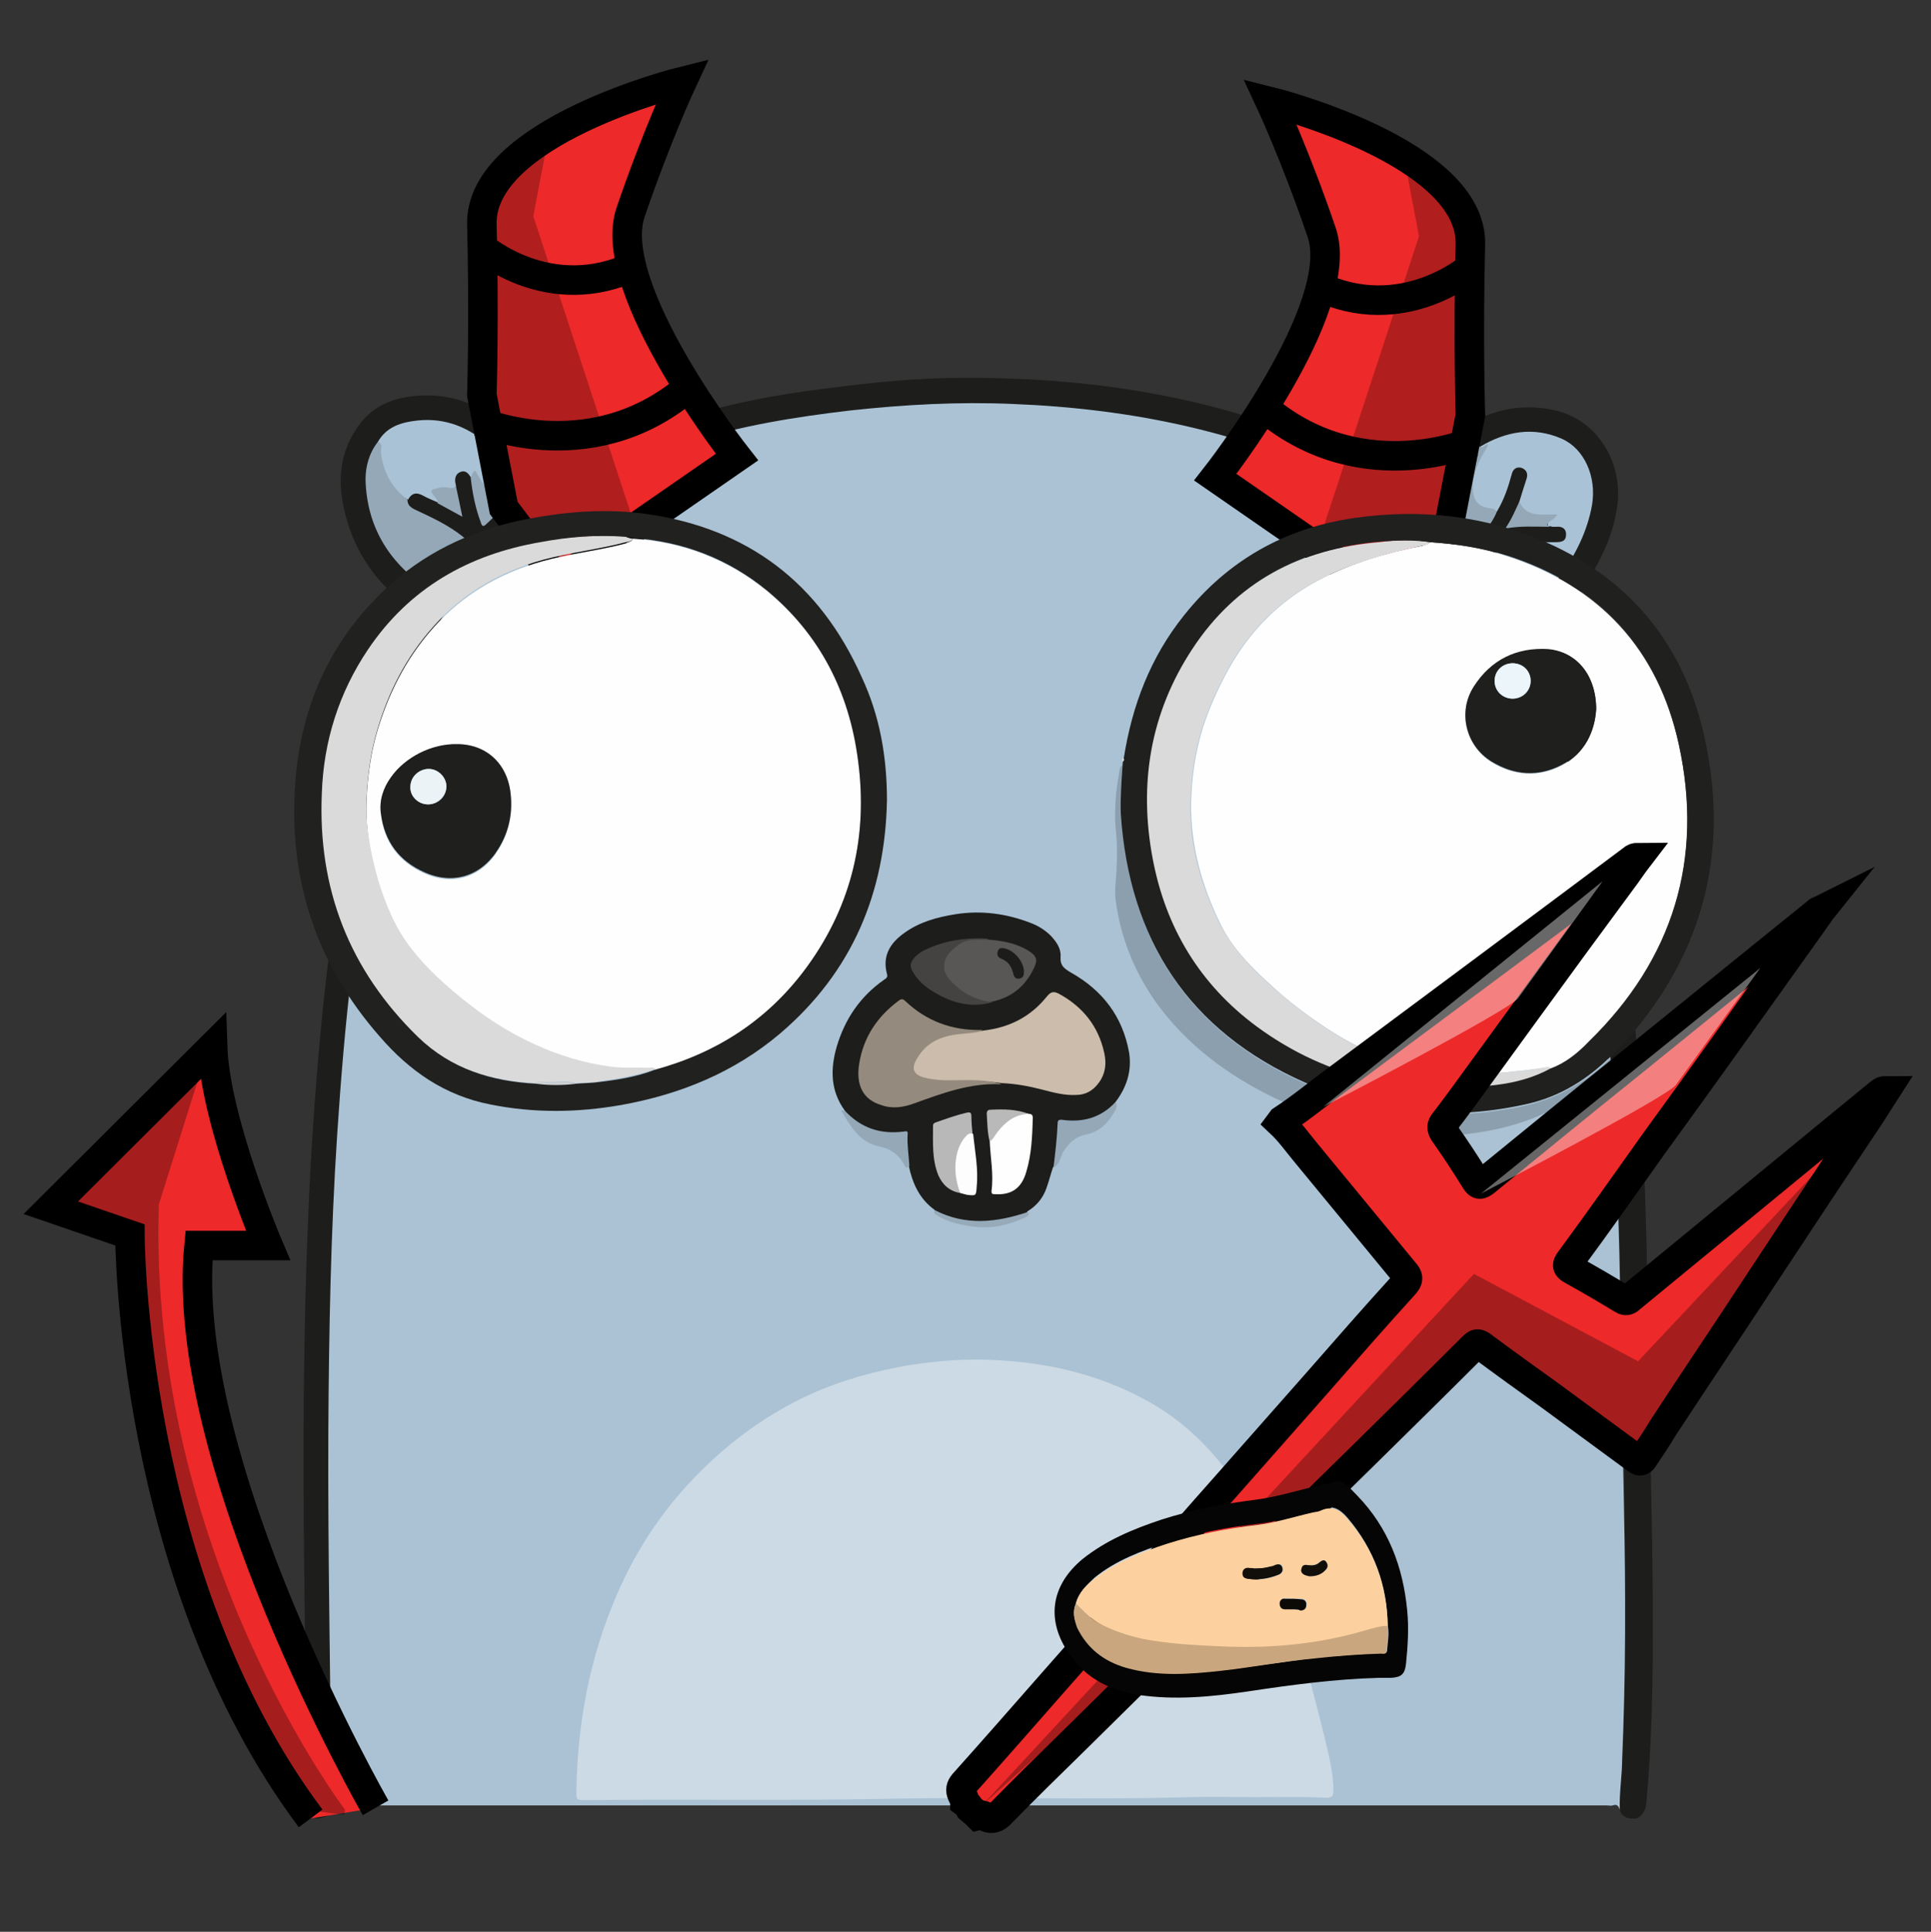 <?xml version="1.0" encoding="utf-8"?>
<!-- Generator: Adobe Illustrator 24.0.0, SVG Export Plug-In . SVG Version: 6.00 Build 0)  -->
<svg version="1.1" xmlns="http://www.w3.org/2000/svg" xmlns:xlink="http://www.w3.org/1999/xlink" x="0px" y="0px"
	 viewBox="0 0 327 327.1" style="enable-background:new 0 0 327 327.1;" xml:space="preserve">
<rect x="0" y="0" width="327" height="327.1" fill="#333333" stroke="none"/>
<style type="text/css">
	.st0{fill:#1D1D1B;}
	.st1{fill:#AAC2D4;}
	.st2{fill:#AAC2D5;}
	.st3{fill:#94A8B8;}
	.st4{fill:#CCDAE5;}
	.st5{fill:#96AABA;}
	.st6{fill:#CBBCAB;}
	.st7{fill:#948A7E;}
	.st8{fill:#595755;}
	.st9{fill:#FEFEFE;}
	.st10{fill:#454342;}
	.st11{fill:#B8B8B8;}
	.st12{fill:#FDFDFD;}
	.st13{fill:#B9B9B9;}
	.st14{fill:#1C1C1A;}
	.st15{fill:#ED2929;stroke:#000000;stroke-width:5;stroke-miterlimit:10;}
	.st16{opacity:0.26;}
	.st17{opacity:0.2;fill:#161616;}
	.st18{fill:#D9D9D9;}
	.st19{fill:#DADADA;}
	.st20{fill:#D0D0D0;}
	.st21{fill:#21211F;}
	.st22{fill:#20201F;}
	.st23{fill:#1F1F1D;}
	.st24{fill:#EBF3F7;}
	.st25{fill:#ECF5F9;}
	.st26{opacity:0.3;}
	.st27{opacity:0.41;fill:#FFFFFF;}
	.st28{opacity:0.4;fill:#FFFFFF;}
	.st29{fill:#060505;}
	.st30{fill:#FDD09F;}
	.st31{fill:#C9A67E;}
	.st32{fill:#120F0B;}
	.st33{fill:#0C0A07;}
	.st34{display:none;}
	.st35{display:inline;}
	.st36{fill:url(#SVGID_1_);}
	.st37{fill:url(#SVGID_2_);}
	.st38{fill:#FB9017;}
	.st39{fill:#FDD017;}
</style>
<g id="Livello_3">
	<g>
		<g>
			<path class="st0" d="M53.5,307.9c-1-0.5-1.6-1.3-1.6-2.5c0-21-0.6-42.1-0.5-63.1c0.1-19.9,0.6-39.7,2.2-59.6
				c1.4-17.7,3.6-35.4,7.9-52.7c2-8,4.5-15.9,7.9-23.5c0.4-0.9,0.1-2,0.9-2.8c0.3-0.4-0.3-0.5-0.5-0.6c-6.5-4.4-10.4-10.5-11.8-18.2
				c-0.8-4.6-0.1-8.9,2.7-12.8c2.5-3.5,6-4.8,10.1-5.1c7.2-0.5,12.7,2.6,17.3,7.8c1.5,1.7,2.8,3.6,4.1,5.5c0.4,0.5,0.6,0.5,1.1,0.2
				c13.4-7.8,28-12.2,43.4-14.3c8.1-1.1,16.3-2.1,24.6-2.2c22.4-0.3,44.2,2.9,64.8,12.1c3.9,1.7,7.6,3.6,11.3,5.8
				c0.7,0.4,1,0.3,1.5-0.3c2.2-3.1,4.6-6,7.7-8.3c5-3.8,10.7-5.2,16.8-3.8c7,1.6,11.4,8.6,10.5,16c-0.8,6.2-3.9,11.4-7.4,16.4
				c-0.8,1.1-1.7,2.2-2.6,3.3c-0.5,0.5-0.6,1-0.3,1.7c5.2,14,8.3,28.4,10.5,43.1c3.5,23.3,4.6,46.8,4.9,70.3
				c0.2,18.5,0.9,36.9,0.9,55.4c0,9.9-0.2,19.7-1.1,29.6c-0.1,1.2-0.6,2-1.6,2.6c-0.4,0-0.8,0-1.2,0c-0.9-0.2-1.6-0.6-1.7-1.6
				c-0.2-2.2,0.1-4.3,0.3-6.5c0.2-2.2,0.3-4.3,0.3-6.5c0.5-12,0.4-24,0.2-36c0-3.9,0-7.8-0.2-11.7c-0.3-8.5-0.4-17.1-0.5-25.6
				c-0.1-3.6,0-7.3-0.2-10.9c-0.3-6.1-0.4-12.2-0.7-18.3c-0.8-13.1-1.9-26.1-3.8-39.1c-2.1-14.3-5.2-28.3-9.9-42
				c-1.3-3.8-3.6-6.8-6.3-9.6c-6.3-6.4-13.4-11.6-21.3-15.8c-13.3-7.2-27.6-11.5-42.6-13.8c-4.9-0.7-9.9-1.2-14.9-1.5
				c-5.6-0.3-11.3-0.2-16.9-0.2c-3.6,0-7.2,0.4-10.7,0.9c-5.1,0.7-10.3,0.9-15.3,1.9c-10.8,2.1-21.4,5.2-31.2,10.2
				C94.1,85,88.3,89,83.5,94.2c-2.7,3-5.3,6.1-7.6,9.4c-1.8,2.7-2.9,5.9-4.1,8.9c-5.3,13.6-8.3,27.9-10.5,42.3
				c-0.9,6.2-1.7,12.5-2.3,18.8c-0.4,4.3-0.8,8.5-1.1,12.8c-0.5,6.1-0.7,12.2-1.1,18.3c-0.1,2.1-0.2,4.2-0.2,6.3
				c0,4.2-0.2,8.4-0.3,12.6c-0.4,14.7-0.2,29.4-0.1,44.1c0,6.2-0.1,12.5,0.2,18.7c0.3,6.4,0.1,12.8,0.2,19.2
				c-0.1,1.1-0.7,1.8-1.8,2.1C54.3,307.9,53.9,307.9,53.5,307.9z"/>
			<path class="st1" d="M274.3,306.4c-0.2-0.5-0.4-1-1.2-0.7c-0.3,0.1-0.6,0-1,0c-71.5,0-142.9,0-214.4,0c-0.5,0-1.1-0.2-1.6,0.2
				c-0.1-21.2-0.6-42.3-0.5-63.5c0.1-16.8,0.4-33.6,1.5-50.3c1.2-18.3,3-36.6,6.9-54.6c2.4-11.3,5.6-22.4,10.8-32.8
				c1-1.9,2.3-3.5,3.6-5.2c3.9-5,8.3-9.5,13.5-13.2c7.5-5.1,15.7-8.6,24.3-11.3c9.1-2.9,18.4-4.4,27.8-5.5c9.2-1,18.3-1.5,27.5-1.1
				c20.3,0.8,39.9,4.8,58.1,14.1c10.5,5.4,19.9,12.2,27.6,21.4c0.7,0.8,1.2,1.7,1.5,2.7c4.6,12.1,7.6,24.6,9.8,37.3
				c3.1,18,4.6,36.2,5.3,54.4c0.7,19,0.8,38,1.2,57c0.3,14.2,0.3,28.3-0.3,42.5C274.7,300.6,274.2,303.5,274.3,306.4z"/>
			<path class="st2" d="M257.3,84.9c0.4-1.3,0.8-2.6,1.2-3.8c0.3-0.9,0-1.6-0.9-1.9c-0.9-0.2-1.4,0.3-1.6,1.1
				c-0.6,2.2-1.3,4.3-2.5,6.3c-1.6-0.1-3.1-0.3-3.9-1.9c-0.5-1-0.6-2.2-0.4-3.3c0.3-2,1.2-3.9,2.3-5.6c-0.2,0-0.7,0.4-0.8-0.2
				c4.4-2.6,9-3.4,13.8-1.3c3.8,1.7,5.9,6.4,5.1,11.2c-0.8,4.5-2.8,8.4-5.4,12.1c-1.4-0.1-2.5-0.7-3.4-1.7c-1.1-1.2-1.2-2.6-0.6-4.1
				c1.1,0,2.2,0,3.3,0c1,0,1.7-0.2,1.7-1.3c0-1.1-0.8-1.4-1.7-1.3c-0.2,0-0.5,0-0.7,0c-0.2-0.2-0.7,0-0.7-0.3
				c-0.1-0.7,0.6-1,1.1-1.5c-0.8,0-1.6,0-2.3,0c-1.2,0-2.2-0.4-3-1.3C257.4,85.8,257.1,85.5,257.3,84.9z"/>
			<path class="st2" d="M64,74.8c1.5-2.6,4-3.3,6.7-3.6c4.8-0.5,8.9,1.2,12.4,4.5c1.8,1.6,3.2,3.5,4.5,5.5c-0.8,0.2-1,1-1.4,1.5
				c-0.8,1.1-2.3,1.3-3.5,0.4c-0.7-0.5-1.4-1.1-1.7-1.9c-0.3-0.8-0.7-0.9-1.3-0.4c-0.4-0.7-0.9-1.2-1.7-0.9c-0.8,0.3-1,1-0.9,1.8
				c0.3,0.9,0,1.3-1,1.1c-0.3,0-0.6,0-0.9,0c-1.6,0.1-1.7,0.2-0.9,1.6c0.2,0.3,0.2,0.3-0.1,0.7c-0.9-0.4-1.7-0.7-2.6-1.2
				c-1.1-0.6-1.9-0.4-2.5,0.7c-2-0.9-3.1-2.5-3.9-4.4C64.5,78.5,64.4,76.7,64,74.8z"/>
			<path class="st3" d="M64,74.8c0.9,0.4,0.5,1.2,0.5,1.8c0.4,3.3,1.8,6,4.5,8c0,0.9,0.5,1.3,1.3,1.7c2.8,1.3,5.6,2.6,8,4.5
				c0.9,0.7,1,1.1,0.1,2c-1.9,2-3.6,4.2-5.2,6.4c-0.4,0.6-0.7,0.6-1.2,0.2c-6.3-4.4-9.9-10.4-10.1-18.2C61.9,79,62.5,76.7,64,74.8z"
				/>
			<path class="st3" d="M250.6,75.6c0.6,0.4,0.8-0.3,1.3-0.4c0.1,0.4-0.2,0.6-0.3,0.9c-1.2,2-2.2,4.1-2.2,6.5c0,2.2,1,3.3,3.2,3.5
				c0.4,0,0.6,0.3,0.9,0.5c-0.6,1.5-1.6,2.8-2.6,4.2c-0.3,0.4-0.5,0.3-0.8,0c-2.5-2.1-5.1-4-7.8-5.8c-0.4-0.2-0.5-0.4-0.2-0.8
				c2.2-2.9,4.5-5.8,7.5-8C249.9,76,250.3,75.8,250.6,75.6z"/>
			<path class="st3" d="M260,91.9c0,1.6-0.3,3.2,1.3,4.3c0.6,0.4,1.1,0.7,1.8,0.9c0.4,0.1,0.7,0.2,1,0.5c-0.6,1.2-1.5,2.2-2.3,3.2
				c-0.3,0.4-0.4,0.5-0.9,0.2c-0.8-0.5-1.5-1.2-2.1-1.9c-1.8-2-3.7-3.9-5.8-5.9C255.2,91.8,257.5,91.8,260,91.9z"/>
			<path class="st3" d="M79.7,80.8c0.3-0.3,0.2-0.9,0.8-1.1c0.6,1,1.1,2.1,2,2.9c1.5,1.4,3.1,1.2,3.9-0.7c0.3-0.7,0.6-0.9,1.2-0.7
				c1.6,1.9,1.6,1.9-0.3,3.3c-1.7,1.3-3.4,2.7-4.9,4.2c-0.6,0.6-0.8,0.4-1-0.3C80.5,86,80,83.5,79.7,80.8z"/>
			<path class="st3" d="M257.3,84.9c0.6,1.5,1.7,2.1,3.2,2.2c1,0.1,2,0,3.2,0c-0.3,0.7-0.9,0.9-1.4,1.3c-0.6,0.6-0.1,0.6,0.2,0.8
				c-2.5,0-5-0.2-7.6,0.3C256,87.9,256.6,86.4,257.3,84.9z"/>
			<path class="st3" d="M74.1,85.2c0.1-0.7-0.5-1-0.8-1.5c-0.4-0.5-0.3-0.8,0.3-0.9c0.8-0.3,1.7-0.4,2.6-0.2c0.8,0.1,1-0.1,0.9-0.8
				c0.4,1.9,0.8,3.7,1.2,5.7C76.8,86.7,75.4,85.9,74.1,85.2z"/>
			<path class="st4" d="M212.8,304.3c-3.8,0-7.7-0.1-11.5,0c-17.4,0.5-34.7-0.1-52.1,0.3c-16.7,0.3-33.3,0-50,0.2
				c-1.6,0-1.6,0-1.6-1.5c0.2-11.7,2.3-22.9,7-33.6c2.7-6.2,6.2-11.8,10.6-16.9c6.2-7.1,13.5-12.8,22-16.7
				c5.3-2.4,10.8-3.9,16.5-4.9c5-0.8,10-1.2,15-0.9c9.7,0.5,18.9,2.8,27.3,7.9c5.2,3.2,9.3,7.4,12.8,12.3c4.1,5.8,7.4,11.9,9.5,18.7
				c1.1,3.5,1.6,7.2,2.4,10.8c1.2,5.1,2.7,10.2,3.9,15.4c0.6,2.5,1.2,5.1,1.2,7.8c0,0.9-0.2,1.2-1.2,1.2
				C220.7,304.2,216.7,304.3,212.8,304.3C212.8,304.3,212.8,304.3,212.8,304.3z"/>
			<path class="st0" d="M143.1,188.1c-2.5-3.4-2.5-7.1-1.4-10.9c1.4-4.7,4-8.5,8-11.3c0.3-0.2,0.7-0.4,0.5-1c-0.8-3,0.5-5.2,2.9-6.9
				c2.6-1.9,5.6-2.7,8.7-3.2c4.4-0.7,8.7-0.1,12.8,1.5c1.3,0.5,2.4,1.2,3.4,2.2c0.9,1,1.7,2.1,1.6,3.5c-0.1,1.5,0.6,2,1.8,2.7
				c5.3,3,8.7,7.4,9.8,13.5c0.5,3.1-0.4,5.9-2.3,8.4c-0.5,1.4-1.8,2-3,2.6c-1.7,0.7-3.4,1.1-5.3,0.9c-1-0.1-1.3,0.3-1.4,1.2
				c-0.1,1.5-0.1,3-0.3,4.4c-0.1,0.7-0.2,1.4-0.6,2c-0.4,1.2-0.7,2.4-1.1,3.5c-0.6,1.7-1.7,3-3.2,3.9c-0.2,0.4-0.5,0.6-0.9,0.7
				c-4.5,1.2-9,1.7-13.5,0c-0.6-0.2-1.1-0.5-1.4-1c-2.5-1.8-3.7-4.5-4.3-7.4c-0.6-1.3-0.6-2.7-0.6-4.1c0-1.4,0-1.4-1.4-1.3
				c-2.8,0.1-5.3-0.6-7.6-2.2C143.8,189.4,143.2,189,143.1,188.1z"/>
			<path class="st3" d="M178.4,197.7c0.3-2.5,0.6-5,0.7-7.5c0-0.6,0.3-0.6,0.7-0.6c3.5,0.5,6.6-0.3,9.1-3c0.4,0.6,0.1,1.2-0.2,1.7
				c-1.1,1.9-2.6,3.4-4.8,3.8c-1.9,0.4-3.1,1.6-4,3.2C179.5,196.2,179.4,197.2,178.4,197.7z"/>
			<path class="st3" d="M143.1,188.1c2.7,2.9,6,4,9.9,3.5c0.5-0.1,0.8-0.1,0.7,0.5c-0.1,1.8,0.2,3.6,0.3,5.3c-0.3,0.3-0.5,0.5-0.8,0
				c-0.9-1.9-2.4-2.9-4.4-3.3c-3.2-0.7-4.7-3.3-6.2-5.8c-0.1-0.1-0.2-0.3,0.1-0.3C142.8,188,143,188.1,143.1,188.1z"/>
			<path class="st5" d="M158.3,204.9c5.2,2.7,10.5,2.1,15.8,0.3c0.3,0.6-0.2,0.8-0.6,1c-2.7,1.2-5.5,1.9-8.6,1.5
				c-2.2-0.3-4.3-0.7-6.2-1.9C158.4,205.6,158,205.4,158.3,204.9z"/>
			<path class="st6" d="M166.5,174.5c4.4-0.5,8-2.3,10.8-5.8c0.6-0.7,1-0.9,1.9-0.5c4.1,2.2,6.8,5.5,7.8,10.1c0.4,1.8,0.2,3.5-0.9,5
				c-1,1.4-2.3,2.1-3.9,2.1c-1.9,0.1-3.8-0.4-5.7-0.9c-2.3-0.6-4.5-1-6.8-1.1c-3.2-0.5-6.5-0.3-9.8-0.3c-1.2,0-2.4-0.1-3.5-0.5
				c-1.8-0.6-2.3-1.8-1.4-3.4c1-1.8,2.5-3.1,4.4-3.8c2.1-0.8,4.3-0.9,6.5-0.9C166,174.6,166.2,174.6,166.5,174.5z"/>
			<path class="st7" d="M166.5,174.5c-1.9,0.6-3.9,0.4-5.9,0.9c-2.4,0.6-4.2,1.8-5.4,4c-0.9,1.5-0.5,2.5,1.1,3
				c1,0.3,2.1,0.4,3.2,0.5c3.2,0.1,6.4-0.3,9.5,0.5c0.2,0,0.4,0.1,0.6,0.2c-5.2-0.3-10,1.5-14.7,3.2c-1.9,0.7-3.8,1-5.7,0.3
				c-3-0.9-4.3-3.3-3.7-7c0.7-4.4,3-7.9,6.6-10.6c0.4-0.3,0.7-0.5,1.2,0c3.6,3.4,7.9,5,12.9,4.9
				C166.2,174.4,166.3,174.4,166.5,174.5z"/>
			<path class="st8" d="M167.4,159.1c2.4,0.2,4.7,0.6,6.8,1.9c1.4,0.9,1.6,1.6,0.8,3.1c-1.4,2.9-3.7,4.8-7,5.5
				c-2.5,0.3-4.4-1.1-6.3-2.4c-0.3-0.2-0.6-0.5-0.9-0.8c-2.3-2.5-1.5-5.8,1.7-7C164.3,158.8,165.8,158.9,167.4,159.1z"/>
			<path class="st9" d="M174.2,188.6c0.5,0,0.7,0.2,0.7,0.7c-0.1,3.1-0.2,6.1-1.1,9.1c-0.8,2.8-2.5,4-5.4,3.8
				c-0.4,0-0.5-0.1-0.5-0.5c0.4-2.9-0.2-5.7-0.3-8.6C168.6,190.9,171.7,187.9,174.2,188.6z"/>
			<path class="st10" d="M167.4,159.1c-1.7,0.1-3.5-0.3-5.1,0.9c-1.3,1-2.5,2-2.4,3.8c0,1,0.6,1.7,1.1,2.3c1.9,2,4.2,3.3,7.1,3.6
				c-3.9,1.1-7.4,0-10.7-2.2c-1.2-0.8-2.2-1.8-2.9-3.1c-0.5-0.8-0.3-1.5,0.3-2.2c0.7-0.8,1.6-1.3,2.6-1.7c3-1.3,6.1-1.7,9.3-1.6
				C167,158.9,167.2,158.9,167.4,159.1z"/>
			<path class="st11" d="M162.6,202c-1.8-0.3-3-1.4-3.7-3c-1.1-2.7-0.9-5.6-0.9-8.4c0-0.4,0.3-0.5,0.6-0.6c1.7-0.6,3.4-1.2,5.1-1.6
				c0.5-0.1,0.8-0.1,0.8,0.6c0,1,0.1,2.1,0.2,3.1c-2.4,1.4-2.6,3.8-2.6,6.2c0,0.9,0.1,1.9,0.5,2.8
				C162.8,201.3,162.9,201.7,162.6,202z"/>
			<path class="st12" d="M162.6,202c-0.7-1.9-1-3.8-0.7-5.8c0.2-1.3,0.6-2.5,1.4-3.5c0.4-0.4,0.7-1,1.5-0.7c0.3,3,0.9,5.9,0.6,8.9
				c-0.1,1.6-0.1,1.6-1.7,1.4C163.3,202.2,163,202.1,162.6,202z"/>
			<path class="st13" d="M174.2,188.6c-2.3,0.1-3.9,1.3-5.3,3.1c-0.4,0.5-0.7,1.2-1.3,1.6c-0.4-1.5-0.4-3.1-0.5-4.7
				c0-0.6,0.3-0.7,0.7-0.7C170,187.8,172.1,187.8,174.2,188.6z"/>
			<path class="st14" d="M173.4,164.5c0,0.6-0.1,1.1-0.8,1.2c-0.6,0.1-0.9-0.3-1-0.8c-0.3-1.2-0.8-2.1-2.1-2.6
				c-0.6-0.2-0.7-0.8-0.5-1.3c0.2-0.6,0.7-0.5,1.2-0.4C171.9,161,173.4,163,173.4,164.5z"/>
		</g>
		<path class="st15" d="M52.6,307.9C22,267,22,209.1,22,209.1l-13.4-4.6L36,177.2c0.4,12.6,9.4,33.7,9.4,33.7H33.7
			c-3.6,36.8,29.9,95.2,29.9,95.2"/>
		<g>
			<g>
				<g>
					<path class="st15" d="M124.8,77.4c0,0-22.5-28.6-18-41.5c4.4-12.9,8.7-22.1,8.7-22.1s-34.3,8.5-33.9,24.2s0,28.9,0,28.9
						l3.7,19.1l9.3,12.3L124.8,77.4z"/>
					<path class="st15" d="M81.6,41.9c0,0,11.5,10,25.9,3.1"/>
					<path class="st15" d="M81.3,71.4c0,0,19.8,8.6,36.5-6.9"/>
				</g>
				<path class="st16" d="M107.6,89.3L90.3,36.6L92.9,23c0,0-25.8,14-1.9,72.9L107.6,89.3z"/>
			</g>
			<g>
				<g>
					<path class="st15" d="M205.8,80.8c0,0,22.5-28.6,18-41.5c-4.4-12.9-8.7-22.1-8.7-22.1s34.3,8.5,33.9,24.2s0,28.9,0,28.9
						l-3.7,19.1l-9.3,12.3L205.8,80.8z"/>
					<path class="st15" d="M249,45.3c0,0-11.5,10-25.9,3.1"/>
					<path class="st15" d="M249.3,74.8c0,0-19.8,8.6-36.5-6.9"/>
				</g>
				<path class="st16" d="M223,92.7L240.3,40l-2.6-13.7c0,0,25.8,14,1.9,72.9L223,92.7z"/>
			</g>
		</g>
		<g>
			<path class="st17" d="M190.1,129.6c-0.2,2.8-0.4,5.6-0.2,8.4c1.3,21.3,11.5,36.8,31.2,45.5c11.8,5.2,24.1,6.5,36.8,3.8
				c5.5-1.2,10.3-3.8,14.4-7.7c0.4-0.4,0.8-0.7,1.2-1c-0.5,1.8-1.9,3-3.2,4.2c-3.6,3.2-7.8,5.6-12.5,7.2c-3.3,1.1-6.6,1.7-10,2.1
				c-2.4,0.2-4.9,0.2-7.3,0.2c-4.7-0.1-9.2-1-13.7-2.3c-3.8-1.1-7.4-2.4-11-4.1c-8-3.9-15-9.1-20.2-16.4c-3.6-5.2-5.9-10.9-6.7-17.3
				c-0.2-1.9,0.2-3.7,0.2-5.6c0.1-1.9,0.1-3.7-0.1-5.6c-0.2-1.7-0.2-3.5-0.1-5.3c0.1-1.8,0.4-3.5,0.7-5.3
				C189.7,130,189.7,129.7,190.1,129.6z"/>
			<path class="st18" d="M190.3,128.4c0.1,0.2,0.1,0.4-0.1,0.5C189.8,128.7,190,128.5,190.3,128.4z"/>
			<path class="st9" d="M107.2,91.2c8.5,0.6,16.1,3.5,22.7,8.9c9,7.4,13.9,17.2,15.4,28.7c1.7,12.7-1,24.4-8.5,34.8
				c-6.4,8.9-15.2,14.6-25.8,17.6c-0.3-0.4-0.8-0.2-1.2-0.2c-2.1-0.1-4.3,0.1-6.4-0.2c-4.5-0.6-8.8-1.9-12.9-3.8
				c-4.4-2-8.4-4.6-12.1-7.6c-3.1-2.5-6.1-5.3-8.6-8.4c-2.8-3.6-4.5-7.6-5.8-11.9c-1.4-4.6-2.2-9.3-1.9-14.2
				c0.2-3.7,0.7-7.3,1.7-10.8c1.9-6.5,4.9-12.5,9.4-17.6c5.4-6.2,12.4-10,20.3-11.9c4.1-1,8.4-1.5,12.5-2.6
				C106.4,91.7,107,91.8,107.2,91.2z M77.4,126c-4.2,0-8.7,2.3-11.2,5.8c-1.3,1.8-2,3.8-1.7,6.1c0.5,4.7,3.1,8.1,7.4,10
				c4.9,2.2,9.7,0.6,12.5-4c1.7-2.8,2.4-5.8,2.1-9C86.1,129.4,82.5,126,77.4,126z"/>
			<path class="st19" d="M107.2,91.2c-0.2,0.5-0.8,0.5-1.2,0.6c-4.1,1.1-8.3,1.6-12.5,2.6c-8,1.9-14.9,5.7-20.3,11.9
				c-4.5,5.1-7.5,11-9.4,17.6c-1,3.5-1.5,7.1-1.7,10.8c-0.3,4.9,0.6,9.5,1.9,14.2c1.3,4.3,3,8.4,5.8,11.9c2.5,3.2,5.5,5.9,8.6,8.4
				c3.7,3,7.7,5.6,12.1,7.6c4.1,1.9,8.4,3.2,12.9,3.8c2.2,0.3,4.3,0.1,6.4,0.2c0.4,0,0.9-0.2,1.2,0.2c-3.3,1.2-6.8,1.7-10.3,2.2
				c-1,0.1-2.1,0.2-3.1,0.2c-1.7-0.5-3.5-0.1-5.3-0.2c-0.6,0-1.2-0.2-1.7,0.2c-7.5-0.4-14.4-2.5-20-7.9
				c-11.6-11.3-16.9-25.2-16.3-41.3c0.4-8.8,2.9-17,7.8-24.3c7-10.4,17-16,29.2-18.2c4.8-0.8,9.7-1.2,14.5-0.9
				C106.4,91.1,106.8,91.2,107.2,91.2z"/>
			<path class="st20" d="M90.6,183.5c0.5-0.5,1.1-0.3,1.7-0.2c1.8,0.1,3.5-0.3,5.3,0.2C95.3,183.8,93,183.8,90.6,183.5z"/>
			<path class="st9" d="M242.2,91.8c4.3,0.3,8.6,0.9,12.8,2.3c15.9,5.1,25.8,15.9,29.3,32c4.3,19.4-0.9,36.4-15.3,50.4
				c-1.9,1.8-3.9,3.5-6.4,4.5c-0.1-0.3-0.4-0.3-0.6-0.3c-2.8,0.5-5.6,0.7-8.4,1c-3.4,0.3-6.8,0.4-10.1-0.1c-6.8-1.1-13-3.7-18.7-7.4
				c-3.5-2.3-6.8-4.8-9.9-7.7c-3.3-3-6.4-6.2-8.3-10.2c-3.1-6.4-5-13.1-4.9-20.3c0.1-4.4,0.7-8.6,2-12.8c1.1-3.4,2.6-6.7,4.3-9.8
				c3.6-6.5,8.6-11.6,15.2-15.1c5.6-3,11.6-4.7,17.7-5.9C241.3,92.2,241.9,92.2,242.2,91.8z M270.3,120.1c0-5.8-3.3-9.8-8.2-10.1
				c-5.3-0.3-9.6,1.8-12.5,6.3c-2.8,4.3-1.4,10,2.9,12.7c3.8,2.4,8,2.7,12,0.6C268.5,127.5,270,123.8,270.3,120.1z"/>
			<path class="st19" d="M242.2,91.8c-0.4,0.5-0.9,0.5-1.4,0.6c-6.1,1.3-12.1,3-17.7,5.9c-6.6,3.5-11.6,8.6-15.2,15.1
				c-1.7,3.1-3.2,6.4-4.3,9.8c-1.3,4.2-1.9,8.4-2,12.8c-0.2,7.2,1.8,13.9,4.9,20.3c2,4,5,7.2,8.3,10.2c3.1,2.8,6.4,5.4,9.9,7.7
				c5.7,3.7,11.9,6.4,18.7,7.4c3.3,0.5,6.7,0.4,10.1,0.1c2.8-0.2,5.6-0.5,8.4-1c0.2,0,0.5,0,0.6,0.3c-2.9,1.6-6,2.4-9.2,2.8
				c-14.8,1.8-28.5-1-40.6-9.9c-9.6-7.1-15.4-16.7-17.6-28.4c-2.4-12.7-0.4-24.7,6.7-35.5c7.5-11.4,18.4-17.1,31.8-18.2
				C236.6,91.4,239.4,91.3,242.2,91.8z"/>
			<path class="st21" d="M150.2,135.5c-0.3,15.7-5.9,29.1-18.1,39.5c-7.8,6.6-16.9,10.3-26.9,12.1c-7.4,1.3-14.8,1.4-22.2-0.1
				c-7.7-1.5-13.7-5.7-18.7-11.5c-10.8-12.3-15.5-26.8-14.3-43c1-13.3,6.2-24.7,16.3-33.7c6.7-5.9,14.7-9.4,23.4-11
				c6.5-1.2,13-1.7,19.6-0.8c17.3,2.4,29.5,11.7,36.6,27.6C149,121.2,150.2,128.2,150.2,135.5z M97.6,183.5c1-0.1,2.1-0.1,3.1-0.2
				c3.5-0.4,7-0.9,10.3-2.2c10.6-2.9,19.3-8.6,25.8-17.6c7.5-10.4,10.2-22.1,8.5-34.8c-1.5-11.5-6.4-21.2-15.4-28.7
				c-6.6-5.4-14.2-8.3-22.7-8.9c-0.4-0.1-0.8-0.1-1.2-0.2c-4.9-0.4-9.7,0-14.5,0.9c-12.2,2.1-22.2,7.8-29.2,18.2
				c-4.9,7.3-7.5,15.5-7.8,24.3c-0.7,16.1,4.6,29.9,16.3,41.3c5.6,5.4,12.4,7.5,20,7.9C93,183.8,95.3,183.8,97.6,183.5z"/>
			<path class="st22" d="M190.1,129.6c0-0.2,0-0.5,0.1-0.7c0.2-0.1,0.2-0.3,0.1-0.5c1.4-8.9,4.5-17.1,10.2-24.2
				c7.4-9.3,17.1-14.8,28.9-16.5c11.2-1.6,22.2-0.4,32.6,4.2c14.4,6.4,23.2,17.6,26.6,32.7c4.5,20.1-0.4,37.9-14.5,53
				c-0.2,0.3-0.5,0.5-0.7,0.8c-0.4,0.3-0.8,0.7-1.2,1c-4.1,3.9-8.8,6.6-14.4,7.7c-12.7,2.7-25,1.4-36.8-3.8
				c-19.7-8.7-29.8-24.2-31.2-45.5C189.7,135.2,189.9,132.4,190.1,129.6z M242.2,91.8c-2.8-0.4-5.7-0.3-8.5-0.1
				c-13.5,1.1-24.4,6.9-31.8,18.2c-7.1,10.8-9.1,22.8-6.7,35.5c2.2,11.7,8,21.3,17.6,28.4c12.1,8.9,25.9,11.7,40.6,9.9
				c3.2-0.4,6.3-1.2,9.2-2.8c2.5-0.9,4.6-2.6,6.4-4.5c14.4-14,19.5-31,15.3-50.4c-3.5-16.1-13.4-27-29.3-32
				C250.8,92.7,246.5,92.1,242.2,91.8z"/>
			<path class="st23" d="M77.4,126c5.1,0,8.7,3.5,9.1,8.7c0.3,3.2-0.4,6.3-2.1,9c-2.8,4.6-7.6,6.2-12.5,4c-4.3-1.9-6.8-5.2-7.4-10
				c-0.3-2.2,0.4-4.3,1.7-6.1C68.6,128.2,73.1,125.9,77.4,126z M72.5,136.2c1.7,0,3.1-1.3,3.1-3c0-1.6-1.4-3-3-3
				c-1.7,0-3.1,1.3-3.1,3C69.4,134.8,70.8,136.2,72.5,136.2z"/>
			<path class="st23" d="M270.3,120.1c-0.2,3.6-1.8,7.3-5.8,9.4c-4,2.1-8.1,1.8-12-0.6c-4.3-2.7-5.7-8.4-2.9-12.7
				c2.9-4.5,7.2-6.6,12.5-6.3C266.9,110.3,270.3,114.3,270.3,120.1z M259.2,115.3c0-1.7-1.3-3-3.1-3c-1.7,0-3,1.3-3,3
				c0,1.7,1.3,3,3.1,3C257.9,118.3,259.2,117,259.2,115.3z"/>
			<path class="st24" d="M72.5,136.2c-1.7,0-3.1-1.4-3-3c0-1.6,1.5-3,3.1-3c1.6,0,3,1.4,3,3C75.5,134.8,74.1,136.2,72.5,136.2z"/>
			<path class="st25" d="M259.2,115.3c0,1.6-1.3,2.9-3,3c-1.7,0-3.1-1.3-3.1-3c0-1.7,1.3-2.9,3-3
				C257.9,112.3,259.2,113.6,259.2,115.3z"/>
		</g>
		<path class="st26" d="M58.4,306.4c0,0-33.4-43.9-31.5-102.5l8.1-25.7L8.5,203.6l-0.9,0.3l14.3,4.3c0,0,6,80.9,29.5,98.2l6.9,0.9"
			/>
		<g>
			<g>
				<path class="st15" d="M281.6,241.8c5.3-8.1,10.7-16.1,16-24.2c6.2-9.4,12.4-18.8,18.7-28.2c1-1.5,1.9-3,3-4.7
					c-0.6,0-0.8,0.3-1.1,0.5c-3.9,3.2-7.8,6.4-11.7,9.6c-10.1,8.3-20.2,16.6-30.3,24.9c-0.4,0.4-0.8,0.7-1.4,0.3
					c-2.8-1.7-5.7-3.4-8.6-5c-0.9-0.5-0.9-0.8-0.3-1.6c4.8-6.5,9.5-13.2,14.2-19.8c8.9-12.2,17.6-24.5,26.4-36.8
					c0.4-0.6,0.8-1.1,1.2-1.7c0.2-0.2,0.3-0.5,0.7-1c-0.4,0.2-0.6,0.2-0.6,0.3c-10.8,8.7-21.6,17.5-32.5,26.3
					c-8,6.4-15.9,12.9-23.9,19.4c-0.7,0.5-1,0.6-1.5-0.2c-1.7-2.8-3.5-5.5-5.4-8.2c-0.4-0.7-0.4-1.1,0.1-1.7
					c1.7-2.2,3.3-4.4,4.9-6.6c5.6-7.7,11.2-15.4,16.9-23.2c2.7-3.7,5.4-7.3,8.1-11c1-1.3,1.9-2.7,2.9-4c-0.4,0-0.7,0.1-0.9,0.3
					c-16.7,12.5-33.4,24.9-50.2,37.4c-3.1,2.3-6,4.7-9.2,6.8l-0.3,0.4c1.6,1.5,2.8,3.2,4.2,4.9c5.6,6.8,11.2,13.6,16.8,20.4
					c0.7,0.8,0.8,1.2,0,2.1c-5,5.5-9.9,11.1-14.8,16.7c-5,5.7-10,11.3-15,17c-5,5.6-9.9,11.3-14.9,16.9c-4.9,5.6-9.9,11.2-14.8,16.8
					c-5,5.7-10,11.4-15.1,17.1c-0.5,0.6-0.6,1.1-0.3,1.8c0.2,0.5,0.5,0.9,0.5,1.4c0.4,0.3,0.7,0.7,0.9,1.1c0.1,0.1,0.3,0.2,0.4,0.3
					c0.3,0.2,0.6,0.5,0.9,0.8c0.4-0.1,0.8-0.1,1.3,0.2c0.8,0.4,1.5,0.4,2.3-0.3c4.4-4.5,8.9-8.9,13.4-13.3
					c7.9-7.8,15.7-15.5,23.6-23.3c8.2-8,16.3-16.1,24.5-24.1c6.3-6.2,12.6-12.4,18.8-18.6c0.4-0.4,0.7-0.6,1.3-0.2
					c3.9,2.9,7.8,5.7,11.7,8.5c4.9,3.6,9.8,7.2,14.7,10.8c0.5,0.4,0.8,0.3,1.1-0.2C279.5,245.1,280.6,243.5,281.6,241.8z"/>
			</g>
			<path class="st27" d="M257.1,169c-1.5,2.1-33,18.4-33,18.4l47.3-38.2L257.1,169z"/>
			<path class="st28" d="M283.8,183.7c-1.5,2.1-33,18.4-33,18.4l47.3-38.2L283.8,183.7z"/>
			<polygon class="st26" points="166.4,305.6 249.6,215.7 277.4,230.5 317.3,188 277.3,247 252,228.6 			"/>
		</g>
		<g>
			<path class="st29" d="M233.4,284.1c-7.4,0.2-14.8,1.2-22.1,2.3c-6.1,0.9-12.3,1.5-18.4,0.6c-4.8-0.7-9-2.8-11.8-6.9
				c-4-5.7-3.2-11.6,2.2-16.1c4-3.2,8.6-5.1,13.4-6.7c5.3-1.7,10.7-2.7,16.2-3.4c3.6-0.5,7-1.6,10.6-2.4c4-0.9,3.3-1.4,6.4,1.8
				c5.2,5.4,7.7,12,8.4,19.4c0.3,3,0.1,6-0.2,9c-0.2,1.8-0.8,2.3-2.6,2.4C234.8,284.1,234.1,284.1,233.4,284.1z M182.2,271.5
				c-0.6,1.4-0.3,2.7,0.3,4c1.7,3.6,4.5,5.8,8.3,6.8c5.3,1.5,10.7,1.1,16.1,0.5c5.3-0.6,10.6-1.5,15.9-2.1c3.7-0.4,7.4-0.6,11.1-0.8
				c0.4,0,1,0.2,1-0.5c0.1-1.4,0.4-2.8,0.1-4.2c-0.1-6.8-2.3-12.9-6.8-18.2c-1.3-1.5-2.6-2.3-4.6-1.4c-0.4,0.2-0.8,0.2-1.3,0.3
				c-3.1,0.7-6.2,1.8-9.3,2.1c-5.2,0.6-10.4,1.6-15.4,3.2c-4.3,1.4-8.6,3-12.2,5.9C184,268.4,182.7,269.6,182.2,271.5z"/>
			<path class="st30" d="M182.2,271.5c0.5-1.9,1.8-3.1,3.2-4.2c3.6-2.8,7.9-4.5,12.2-5.9c5-1.6,10.2-2.6,15.4-3.2
				c3.1-0.4,6.2-1.4,9.3-2.1c0.4-0.1,0.9-0.1,1.3-0.3c1.9-0.9,3.3-0.2,4.6,1.4c4.5,5.2,6.7,11.3,6.8,18.2c-1.2,0-2.4,0.3-3.5,0.7
				c-7.8,2.3-15.7,3-23.7,2.8c-4.8-0.2-9.5-0.3-14.2-1.3c-2.6-0.5-5.1-1.3-7.5-2.7C184.5,273.9,183.4,272.7,182.2,271.5z
				 M212.4,265.6c-0.2,0-0.6,0-0.9-0.1c-0.6-0.1-0.9,0.2-1,0.8c-0.1,0.6,0.2,0.9,0.8,1c1.8,0.3,3.6,0.1,5.4-0.7
				c0.6-0.3,0.7-0.7,0.5-1.3c-0.2-0.6-0.7-0.5-1.2-0.3C214.8,265.4,213.7,265.6,212.4,265.6z M219,272.5
				C219,272.5,219,272.5,219,272.5c0.4,0.1,0.9,0,1.3,0.1c0.6,0,1-0.3,1-0.9c0-0.6-0.3-1-0.9-1c-0.9,0-1.8,0-2.7-0.1
				c-0.6,0-0.9,0.3-0.9,0.8c0,0.6,0.2,1,0.9,1C218.1,272.5,218.6,272.5,219,272.5z M221.8,266.9c1.1,0,2-0.4,2.7-1.1
				c0.4-0.4,0.4-0.9,0.1-1.3c-0.4-0.5-0.8-0.3-1.1,0c-0.6,0.5-1.4,0.6-2.1,0.5c-0.5-0.1-0.9,0.1-1,0.6c-0.1,0.5,0.1,0.9,0.6,1.1
				C221.3,266.8,221.6,266.9,221.8,266.9z"/>
			<path class="st31" d="M182.2,271.5c1.2,1.2,2.3,2.4,3.8,3.3c2.4,1.3,4.9,2.1,7.5,2.7c4.7,0.9,9.4,1.1,14.2,1.3
				c8.1,0.3,16-0.5,23.7-2.8c1.1-0.3,2.3-0.7,3.5-0.7c0.3,1.4,0,2.8-0.1,4.2c0,0.7-0.6,0.5-1,0.5c-3.7,0.1-7.4,0.4-11.1,0.8
				c-5.3,0.5-10.6,1.5-15.9,2.1c-5.4,0.6-10.8,1-16.1-0.5c-3.8-1.1-6.6-3.3-8.3-6.8C181.9,274.2,181.6,272.9,182.2,271.5z"/>
			<path class="st32" d="M212.4,265.6c1.3,0,2.5-0.1,3.5-0.6c0.5-0.2,1-0.2,1.2,0.3c0.2,0.5,0.1,1-0.5,1.3c-1.7,0.7-3.5,1-5.4,0.7
				c-0.6-0.1-0.8-0.4-0.8-1c0.1-0.6,0.4-0.8,1-0.8C211.8,265.5,212.2,265.5,212.4,265.6z"/>
			<path class="st33" d="M219,272.5c-0.5,0-1,0-1.4,0c-0.6,0-0.9-0.4-0.9-1c0-0.5,0.4-0.9,0.9-0.8c0.9,0,1.8,0,2.7,0.1
				c0.6,0,1,0.4,0.9,1c0,0.6-0.4,0.9-1,0.9C219.9,272.5,219.5,272.5,219,272.5C219,272.5,219,272.5,219,272.5z"/>
			<path class="st32" d="M221.8,266.9c-0.2,0-0.5-0.1-0.8-0.2c-0.5-0.2-0.8-0.6-0.6-1.1c0.1-0.5,0.4-0.7,1-0.6
				c0.8,0.1,1.5,0.1,2.1-0.5c0.4-0.3,0.8-0.5,1.1,0c0.3,0.4,0.3,0.9-0.1,1.3C223.8,266.6,222.9,266.9,221.8,266.9z"/>
		</g>
	</g>
</g>
<g id="Livello_4" class="st34">
	<g class="st35">
		<linearGradient id="SVGID_1_" gradientUnits="userSpaceOnUse" x1="251.971" y1="121.601" x2="251.971" y2="237.381">
			<stop  offset="0.117" style="stop-color:#FDD017"/>
			<stop  offset="0.126" style="stop-color:#FDCD17"/>
			<stop  offset="0.252" style="stop-color:#FCA717"/>
			<stop  offset="0.384" style="stop-color:#FC8717"/>
			<stop  offset="0.52" style="stop-color:#FB6F17"/>
			<stop  offset="0.662" style="stop-color:#FB5E17"/>
			<stop  offset="0.816" style="stop-color:#FB5317"/>
			<stop  offset="1" style="stop-color:#FB5017"/>
		</linearGradient>
		<path class="st36" d="M319,181.6c0.3-2.5,2.1-4.5,3.6-6.6c3.6-4.9,3.7-9.8,0.4-14.8c-0.4-0.5-1.2-1.2-0.7-1.7
			c0.6-0.7,1.7-0.1,2.4,0.1c5.4,1.7,7.7,5.3,9,9.5c0.6,2,0.5,4.1,0.5,6.2c0,1.9,0,3.8,0.1,5.6c0.1,1.3,0.7,1.8,2.2,0.8
			c1.2-0.8,2.4-1.5,4.3-1.7c-0.2,1-0.9,1.7-1.4,2.4c-1.3,2.1-1,4.7,0.8,6c2.3,1.6,6.7,2.1,9.1,1c2.5-1.2,3.4-3.4,2.6-6
			c-0.8-2.6-2.8-4.8-4.8-6.8c-0.6-0.6-1.5-1.2-1.8-2.2c2.4,0.3,4.4,1.1,6.1,2.3c6.3,4.2,9.1,9.8,9.9,16.2c0.4,3,1.2,6.1,4.5,8.1
			c2.6,1.6,4,1.7,6.3-0.2c4.4-3.6,7.5-7.8,7.2-13.1c0-0.4-0.3-0.9,0.3-1.1c0.7-0.3,1.1,0.3,1.5,0.5c0.3,0.2,0.5,0.4,0.8,0.6
			c0.4,0.4,0.9,0.8,1.5,0.5c0.5-0.3,0.4-0.9,0.2-1.4c-1.2-3.3-3.1-6.3-5.4-9.2c-1.1-1.4-2.5-2.7-3.7-4c-5.2-6.1-6.2-12.7-2.8-19.6
			c0.1-0.3,0.4-0.6,0.9-1.3c0.1,4.9,1.4,8.9,4.7,12.5c0.9,0.9,1.8,1.9,2.9,2.7c3.8,2.8,8.3,2,10.2-1.9c2-4,1.9-8-0.5-11.9
			c-1.6-2.5-3.3-5-4.4-7.8c-4.7-11.8,2.2-18.9,16.1-23.6c0.1,0,0.3,0.1,0.6,0.1c-1.6,1.7-3.2,3.3-3.9,5.4c-1.6,4.9,0.5,8.9,4.8,12.3
			c2.7,2.1,5.6,4.1,7.8,6.7c3.1,3.6,3.9,7.5,3.3,11.7c-0.3,2.5-0.5,5-0.3,7.5c0.1,0.9,0,1.8,1,2.5c0,17.7,0,35.3,0,53
			c-1.6-0.3-1.7-1.5-2.1-2.4c-1-2.3-0.5-4.8-1-7.2c-0.6-3.5-4-7.6-9.6-8.5c1.6,1.3,1.5,2.8,2,4.2c0.8,2.3,0.3,4.6-1.9,6.4
			c-1.2,1-2.5,1.8-4.4,1c-1.9-0.8-1.2-2.1-0.8-3.3c0.1-0.2,0-0.4,0-0.7c-1.9,0.3-2.8,1.4-3.7,2.5c-1.8,2.2-0.7,4.6-0.2,6.9
			c0.7,3-0.8,5.8-4.2,7.1c-3.5,1.3-9-0.2-8.5-3.9c0.2-1.8,0.4-3.6,1.1-5.3c1-2.5,0.1-4.3-2.6-5.6c-1.2-0.6-2.1-0.8-2,0.8
			c0.2,2.2-1.2,3.9-3.4,5.1c-1.7,0.9-2.5,2.2-3.2,3.6c-0.2,0.4,0.2,1.2-0.9,1.3c-0.8-0.6-0.9-1.3-0.9-2.1c0-0.6-0.1-1.4-0.9-1.6
			c-1.1-0.2-1.3,0.8-1.6,1.3c-0.8,1.6-1.2,3.2-0.8,5c0.6,2.7,2,5.3,1.7,8.2c-0.2,2.4-2.4,4-5.2,4c-2.6,0-4.4-1.6-4.6-3.9
			c-0.2-1.4,0.4-2.7,0.8-4.1c0.5-1.6,0.3-3.2-0.9-4.6c-0.3-0.4-0.8-1-1.3-0.3c-2.2,3-6.6,4.7-6.8,8.8c-0.1,2-2.1,2.7-4.5,2.5
			c-1.9-0.2-3.3-1.6-3.4-3.4c-0.1-1.4,0.8-2.4,1.5-3.5c1.8-3,1.7-5.8-1-8.5c-1.9-1.9-3.3-3.9-2-6.5c0.2-0.4,0.5-1.2-0.3-1.5
			c-0.7-0.2-1.2,0.4-1.8,0.7c-3.3,2.1-2.9,4.9-2.3,7.6c0.5,2.2-0.4,4-2.2,5.5c-1.7,1.4-4.4,1.8-5.6,0.8c-1.7-1.4-1.3-2.9,0-4.3
			c0.2-0.2,0.4-0.5,0.5-0.7c0.2-0.5,1.1-1,0.3-1.4c-0.7-0.4-1.2,0.3-1.7,0.6c-3.5,2.4-4.2,5.7-4.5,9.2c-0.2,2.5-2.5,4.3-5.8,4.2
			c-3.5,0-5.9-1.7-6.2-4.3c-0.4-3.4,1.3-6.2,3.6-8.9c2.9-3.3,3-7.6,0.1-9.9c0.1,2.1-0.5,3.9-1.8,5.6c-1.1,1.5-2.6,2.5-4.9,2
			c-2.2-0.5-2.6-2.1-2.8-3.7c-0.3-2.3,1.3-4.1,2.1-6.2c2.1-5.4-0.7-9.5-8.7-10.7c2.5,3.4,2,6.2-1.8,8.9c-3.2,2.2-4.3,5.2-3.3,8.5
			c0.4,1.3,0.2,2.6,0.3,3.9c0.1,1.4-0.9,2-2.3,2.5c-2.9,0.8-5-0.4-5-2.9c0-1.6,0.2-3.2-1.2-4.6c-0.3-0.3-0.9-0.6-1.3-0.6
			c-0.7,0-0.6,0.6-0.6,1c-0.3,2.2-1.5,4.1-2.7,6c-1.6,2.7-3.1,5.5-3,8.5c0,1.5-0.8,2.1-2.4,2.4c-1.8,0.4-2.9-0.2-3.7-1.3
			c-1-1.2-0.9-2.6-0.4-4c0.7-1.7,1.1-3.5,0.6-5.3c-0.2-0.7-0.2-1.9-1.3-1.8c-1.2,0-0.5,1.1-0.7,1.7c-0.4,1-0.9,1.9-1.6,2.8
			c-1.3,1.6-3.1,1.7-5,0.8c-2.8-1.2-3.9-3.6-2.9-6.1c0.6-1.5,1.5-2.9,2.5-4.3c2.5-3.7,1.7-6.9-2.5-9.5c-0.5-0.3-1-0.9-1.8-0.6
			c-0.8,0.3-0.5,1-0.5,1.5c0.1,2.4-1,4.2-2.9,6c-1.2,1.1-2.6,2.2-3.9,3.3c-2.6,2.1-2.7,4.9-3.6,7.4c-0.4,1.3-1.2,2.2-3,2.1
			c-2-0.1-2.2-1.3-2.3-2.6c-0.1-1.2,0-2.4,0-3.5c0-1.5-0.9-2.7-2.1-3.7c-0.3-0.2-0.6-0.6-1.1-0.4c-0.5,0.2-0.4,0.6-0.4,0.9
			c-0.8,4.9-5.5,9.3-11.4,10.4c-1.5,0.3-3,0.1-4.1-0.9c-1.1-1-0.9-2-0.1-3.1c0.7-0.9,0.5-1.7,0.4-2.9c-0.5,0.4-0.6,0.6-0.8,0.7
			c-0.8,0.8-1.6,1.5-3.1,1.1c-1.5-0.4-1.2-1.3-1.3-2.2c-0.1-1.2-0.7-2.3-1.5-3.3c-0.7-0.7-1.2-1.5-0.9-2.5c0.2-0.6,0.8-1.3-0.1-1.6
			c-0.8-0.3-1.3,0.6-1.8,1c-1.9,1.8-1.4,4.1-1.4,6.2c0,1.4-0.3,2.7-2.4,2.9c-2.1,0.2-3.7-0.3-4.5-2.1c-1.1-2.3-1.3-4.7-1.4-7.1
			c-0.2-4.6-3.4-8.1-9.1-9.7c-0.4,0.5,0.1,0.8,0.3,1.1c1.3,2.3,1.8,4.7,0.9,7.3c-0.7,2.1-2.7,3.5-4.9,3.4c-2.9-0.1-2.4-1.7-2.4-3.1
			c0-0.3,0-0.8-0.5-0.8c-0.4,0-0.8,0.3-1.1,0.5c-2.6,1.8-3.3,4-2.4,6.7c0.8,2.4,0.9,4.9-1.1,7.2c-1.8,2-4.2,2.4-6.9,2.1
			c-2.2-0.2-3.5-1.4-4.2-3.2c-1-2.4,0.6-4.5,1.2-6.7c0.5-2.2-0.5-4.3-2.9-5.4c-1.2-0.6-2-0.5-1.8,0.8c0.2,1.7-0.9,2.9-2.2,4
			c-1.1,1-2.3,1.9-3.4,2.9c-1,0.8-0.4,2.9-2,2.6c-1.2-0.2-0.9-2.2-1.2-3.3c-0.1-0.2-0.2-0.3-0.3-0.7c-3.2,3-3.4,6.2-2.1,9.6
			c0.9,2.4,1.4,4.7,0.5,7.1c-0.5,1.3-1.3,2.6-3.4,2.7c-2.2,0.1-3.8-0.5-4.9-2.1c-1.1-1.7-0.8-3.3-0.1-5c1-2.4,0.5-4.6-1.8-6.6
			c-0.5,1-1.1,1.6-1.8,2.2c-2.4,2-5.2,3.9-5.3,7.1c-0.1,1.9-1.5,2.7-3.7,2.8c-2.2,0.1-3.7-0.9-4.1-2.6c-0.3-1.1-0.2-2.1,0.5-3.2
			c2.4-3.5,3-7-0.8-10.1c-2.2-1.8-2.3-3.9-1.5-6.2c0.2-0.4,0.9-1.1,0-1.5c-0.7-0.3-1.4,0.1-1.9,0.5c-1.7,1.1-2.8,2.5-2.8,4.3
			c0,2.1,0.1,4.2,0,6.3c-0.1,1.8-3.2,4.3-5.4,4.3c-2.5,0-3.9-1.3-3.2-3.3c0.4-1.1,1-2.1,1.6-3.3c-1.2,0.1-1.9,0.6-2.6,1.1
			c-2.6,2.1-3.2,4.9-3.4,7.6c-0.2,2.8-2.2,4.7-5.1,4.9c-4.7,0.4-8.2-2.9-7-6.9c0.8-2.7,2.4-5,4.1-7.3c2-2.7,2.3-5.4-0.1-8.5
			c-0.4,2.4-0.9,4.3-2.6,5.9c-1,0.9-2.1,2.1-3.9,1.6c-1.9-0.5-3.1-1.6-3.2-3.2c-0.2-1.9,0.1-3.6,1.2-5.4c3.6-6-0.1-10.9-7.5-12
			c0-6.3,0-12.5,0-18.8c5.2,3.5,11.2,6.5,14,11.9c0.3,0.5,0.4,1.2,1.4,1.3c-0.1-3-1.5-5.7-1.3-8.7c0.2-4.2,2.5-7.4,5.8-10.4
			c1.3-1.1,2.7-2.2,4-3.3c4.1-3.7,4.3-8.4,0.6-12.4c-0.4-0.4-1.1-0.7-0.9-1.4c1.5-0.4,2.6,0.4,3.9,0.8c3.1,0.9,5.9,2.3,8.4,4
			c5.5,3.8,5.6,8.7,4,13.8c-0.6,1.9-1.6,3.8-2.7,5.6c-2,3.4-2,6.7-0.2,10.1c2.1,3.7,6.7,4.5,10.3,1.7c3.1-2.4,5.2-5.4,5.3-9
			c0-1,0.4-2,0.6-3c1.3,0.2,1.5,1,1.8,1.7c2.5,5.4,1.6,10.5-2.4,15.3c-0.4,0.5-0.9,1-1.3,1.6c-2.3,2.8-2.1,3.1,2,4.1
			c2.3,0.6,4.6,1,7.1,0.5c5-1,6.7-4.2,4-7.7c-2.8-3.6-3.1-5.8-1.2-8.8c0.5,1.2,0.8,2.3,1.4,3.4c0.7,1.3,2.1,2.4,3.9,2.1
			c2-0.3,4.1-1.2,3.7-3.1c-0.9-3.8,0.8-6.9,2.6-10.2c1.3-2.3,0.7-4.5-0.9-6.5c-0.7-0.9-1.4-1.7-2.1-2.7c5.8,0.5,10.4,4.9,11,10.4
			c0.3,2.6-0.2,5.1,0.5,7.7c0.7,2.4,2.7,4,5.1,4c1.4,0,2.2-0.2,2.3-1.6c0.5-3.3,2-6.3,5.5-8.4c1.1-0.7,1.1-1.5,1.1-2.4
			c-0.2-3.6-0.6-7.2-0.5-10.8c0.4-8.9,5.6-15.5,15.1-20.1c0.3-0.2,0.8-0.2,1.6-0.5c-2.4,4.4-3.7,8.7-3.2,13.2
			c0.4,3.6,1.4,7.1,4.8,9.8c0.1,0,0.1,0.1,0.2,0.1c2.5,2,6.7,2.5,9.1,1.2c1.9-1,2.2-3.6,0.9-6.4c-0.3-0.6-1.5-1.3-0.7-1.8
			c1-0.6,2.1-0.1,3,0.5c7.2,3.9,8.1,9.6,7,15.8c-1,5.3-0.1,10.1,4.8,14c0.4,0.3,0.9,0.6,1.4,0.9c4.6,2.2,4.5,2.2,7.2-1.5
			c0.7-0.9,1.5-1.8,2.5-3c0.8,1.5,0.3,2.8,0.5,4.1c0.1,0.8-0.3,1.9,0.9,2.2c1,0.2,2.2-0.4,2.9-1.1c4.1-3.8,6.5-8,4-13.1
			c-1.2-2.4-2.4-4.9-3.4-7.3c-2.4-5.9,1.6-12.2,9-13.6c-1,2.6-1.1,5.1,0.3,7.6c1.2,2.1,2.9,3.9,5.4,5.2c4.2,2.1,7.3,4.9,8.5,8.8
			c0.2,0.7,0.4,1.5,1.5,2.1c2.4-3.4,1.8-7,0.8-10.7c1.4-0.4,1.7,0.6,2.3,1.2c5.8,5.4,6.7,11.7,5.1,18.4c-0.8,3.4-1.1,6.9-0.9,10.4
			c0.1,1.5,0.5,1.9,2.2,0.9c4.7-2.6,7.1-7.6,5.7-12.1c-0.4-1.3-0.9-2.7-1.2-4.1c-1.2-5.1,1.2-9.5,6.7-12.3c0.4-0.2,0.9-0.3,1.4-0.5
			c0.5,0.9-0.2,1.6-0.4,2.3c-0.5,1.7-1.1,3.6,1,4.8c2.1,1.2,4.6,0.8,6.8-0.1c2.9-1.1,4.1-3.2,5.1-5.5c0.1-0.2,0.1-0.3,0.2-0.5
			c0.1-0.4,0.2-0.8,0.4-1.2c0.1-0.1,0.1-0.1,0-0.2c0-1.7,0-6.8-0.8-7.5c-0.1-0.3-1.2-3.2-2.1-4.2c-0.1,0-0.2-0.1-0.1-0.2
			c0.8-1.1,1.7-0.5,2.6-0.2c1.7,0.6,13.4,7.5,14.2,22.9c0,0.2,0,0.5,0,0.7c-0.2,0.7-0.3,1.4,0.5,2c0.3,1,0.6,2,1.1,3
			c0.8,1.8,1.8,3.5,4.7,4.2c-1.7-2.5-3.7-4.6-4.5-7.2c0.1-0.3,0.2-0.7-0.3-0.8c-0.6-0.6-0.7-1.2-0.6-1.9
			C318.4,185.9,318.4,183.8,319,181.6z M125.4,194.1c-0.3-0.8-0.6-1.7-1.7-2c-1.2-0.3-0.9,0.8-1.2,1.2c-0.6,0.8-1.4,1.1-2.4,1.4
			c-3.2,0.8-3.6,2.2-1.3,4c0.7,0.5,1.3,0.8,1.5-0.3c0.3-1.4,1.4-2.3,3.1-2.7C124.4,195.6,125.3,195.1,125.4,194.1z M379,204.6
			c-0.1,1.6,1.6,2.3,2.5,3.5c0.3,0.4-0.1,1.1,0.8,1.1c0.7,0,1.1-0.6,1.4-1.1c0.7-1.1,0.9-2.2-0.3-3.3c-0.6-0.5-1.1-1.1-1.2-1.8
			c-0.2-1.6-1.2-1-2-0.5C379.3,203.1,379,203.8,379,204.6z M170.3,204.9c0,1.6,2.2,2.6,2.9,4.2c0.1,0.2,0.7,0.1,0.8-0.1
			c0.6-0.9,1.7-1.6,1-2.8c-0.6-1-1.3-2-1.6-3c-0.4-1.9-1.5-0.8-2.2-0.3C170.6,203.2,170.3,203.9,170.3,204.9z M325.3,211
			c-0.1,0.7,0.3,1.2,1.1,1.5c0.5,0.2,1.3,0.3,1.3-0.2c0.2-1.4,1.7-2,2.5-3c0.5-0.6,0.4-1.2-0.2-1.7c-0.3-0.3-0.9-0.8-1.2-0.5
			C327.7,208.5,325.5,209.2,325.3,211z M222,204.4c-0.6-1.5,0.8-2.1,1.7-3c1-0.9,1.1-2-0.1-2.7c-1.7-1-0.8,0.9-1.6,1.1
			c-0.5,0.2-1,0.6-1.4,0.9C218.6,202.3,218.9,203.3,222,204.4z"/>
		<linearGradient id="SVGID_2_" gradientUnits="userSpaceOnUse" x1="251.972" y1="198.45" x2="251.972" y2="243.236">
			<stop  offset="0.117" style="stop-color:#FDD017"/>
			<stop  offset="0.457" style="stop-color:#FCBA17"/>
			<stop  offset="1" style="stop-color:#FB8F17"/>
		</linearGradient>
		<path class="st37" d="M89.1,198.6c7.4,1.1,11,6,7.5,12c-1.1,1.8-1.4,3.6-1.2,5.4c0.1,1.6,1.4,2.8,3.2,3.2c1.8,0.4,2.9-0.7,3.9-1.6
			c1.7-1.5,2.2-3.5,2.6-5.9c2.4,3.1,2.1,5.8,0.1,8.5c-1.7,2.3-3.3,4.6-4.1,7.3c-1.2,4,2.2,7.3,7,6.9c2.9-0.2,4.9-2,5.1-4.9
			c0.2-2.8,0.8-5.5,3.4-7.6c0.7-0.5,1.3-1.1,2.6-1.1c-0.6,1.2-1.2,2.2-1.6,3.3c-0.7,1.9,0.6,3.3,3.2,3.3c2.2,0,5.4-2.5,5.4-4.3
			c0.1-2.1,0-4.2,0-6.3c0-1.8,1-3.2,2.8-4.3c0.5-0.3,1.2-0.8,1.9-0.5c0.9,0.4,0.1,1,0,1.5c-0.8,2.3-0.7,4.3,1.5,6.2
			c3.8,3.2,3.2,6.7,0.8,10.1c-0.8,1.1-0.8,2.2-0.5,3.2c0.4,1.7,1.9,2.7,4.1,2.6c2.2-0.1,3.6-0.9,3.7-2.8c0.1-3.2,2.9-5,5.3-7.1
			c0.7-0.6,1.3-1.2,1.8-2.2c2.2,2,2.7,4.2,1.8,6.6c-0.7,1.7-1,3.3,0.1,5c1,1.7,2.6,2.3,4.9,2.1c2.2-0.1,2.9-1.4,3.4-2.7
			c0.9-2.4,0.4-4.8-0.5-7.1c-1.3-3.4-1.1-6.6,2.1-9.6c0.1,0.3,0.2,0.5,0.3,0.7c0.4,1.2,0,3.1,1.2,3.3c1.6,0.3,1-1.8,2-2.6
			c1.1-1,2.3-1.9,3.4-2.9c1.3-1.1,2.5-2.3,2.2-4c-0.2-1.3,0.6-1.4,1.8-0.8c2.4,1.2,3.4,3.2,2.9,5.4c-0.5,2.2-2.1,4.2-1.2,6.7
			c0.7,1.8,2,3,4.2,3.2c2.7,0.3,5.1-0.1,6.9-2.1c2-2.3,1.9-4.7,1.1-7.2c-0.9-2.7-0.2-4.9,2.4-6.7c0.3-0.2,0.7-0.5,1.1-0.5
			c0.5,0,0.5,0.5,0.5,0.8c0,1.4-0.5,3.1,2.4,3.1c2.2,0,4.2-1.3,4.9-3.4c0.9-2.5,0.4-4.9-0.9-7.3c-0.2-0.3-0.7-0.7-0.3-1.1
			c5.7,1.5,8.9,5.1,9.1,9.7c0.1,2.4,0.3,4.8,1.4,7.1c0.8,1.8,2.4,2.3,4.5,2.1c2.1-0.2,2.4-1.5,2.4-2.9c0-2.1-0.5-4.4,1.4-6.2
			c0.5-0.5,1-1.3,1.8-1c0.9,0.3,0.4,1.1,0.1,1.6c-0.4,1,0.2,1.8,0.9,2.5c0.9,1,1.4,2.1,1.5,3.3c0.1,0.9-0.2,1.8,1.3,2.2
			c1.5,0.4,2.3-0.3,3.1-1.1c0.2-0.2,0.3-0.3,0.8-0.7c0.1,1.2,0.3,2.1-0.4,2.9c-0.8,1-1,2.1,0.1,3.1c1.1,1,2.6,1.2,4.1,0.9
			c5.9-1.2,10.6-5.5,11.4-10.4c0.1-0.3-0.1-0.7,0.4-0.9c0.5-0.2,0.8,0.1,1.1,0.4c1.2,1,2.1,2.2,2.1,3.7c0,1.2-0.1,2.4,0,3.5
			c0.1,1.2,0.3,2.5,2.3,2.6c1.8,0.1,2.6-0.8,3-2.1c0.8-2.6,0.9-5.4,3.6-7.4c1.3-1.1,2.7-2.1,3.9-3.3c1.9-1.8,3-3.7,2.9-6
			c0-0.5-0.3-1.2,0.5-1.5c0.8-0.3,1.3,0.3,1.8,0.6c4.2,2.6,5,5.8,2.5,9.5c-0.9,1.4-1.8,2.8-2.5,4.3c-1,2.5,0.1,4.8,2.9,6.1
			c1.9,0.9,3.6,0.7,5-0.8c0.7-0.9,1.3-1.8,1.6-2.8c0.2-0.6-0.5-1.7,0.7-1.7c1.1,0,1.1,1.2,1.3,1.8c0.5,1.8,0.1,3.6-0.6,5.3
			c-0.5,1.4-0.7,2.8,0.4,4c0.8,1,2,1.7,3.7,1.3c1.6-0.4,2.4-0.9,2.4-2.4c-0.1-3,1.4-5.8,3-8.5c1.2-1.9,2.4-3.8,2.7-6
			c0.1-0.4-0.1-1,0.6-1c0.4,0,1,0.3,1.3,0.6c1.4,1.3,1.2,3,1.2,4.6c0,2.5,2.1,3.7,5,2.9c1.4-0.4,2.4-1.1,2.3-2.5
			c-0.1-1.3,0.1-2.6-0.3-3.9c-1-3.3,0.2-6.3,3.3-8.5c3.8-2.6,4.3-5.5,1.8-8.9c8.1,1.2,10.8,5.3,8.7,10.7c-0.8,2-2.4,3.9-2.1,6.2
			c0.2,1.6,0.6,3.1,2.8,3.7c2.3,0.5,3.7-0.4,4.9-2c1.3-1.7,2-3.5,1.8-5.6c2.9,2.3,2.8,6.7-0.1,9.9c-2.3,2.6-4,5.5-3.6,8.9
			c0.3,2.5,2.7,4.2,6.2,4.3c3.3,0,5.6-1.7,5.8-4.2c0.3-3.4,1-6.7,4.5-9.2c0.5-0.4,1.1-1,1.7-0.6c0.8,0.4-0.1,1-0.3,1.4
			c-0.1,0.3-0.3,0.5-0.5,0.7c-1.3,1.4-1.7,2.9,0,4.3c1.2,1,3.9,0.6,5.6-0.8c1.8-1.5,2.7-3.2,2.2-5.5c-0.6-2.7-1-5.6,2.3-7.6
			c0.5-0.3,1.1-0.9,1.8-0.7c0.8,0.3,0.5,1.1,0.3,1.5c-1.2,2.6,0.1,4.7,2,6.5c2.8,2.7,2.8,5.5,1,8.5c-0.7,1.1-1.6,2.1-1.5,3.5
			c0.2,1.8,1.5,3.2,3.4,3.4c2.4,0.2,4.5-0.5,4.5-2.5c0.1-4.1,4.6-5.8,6.8-8.8c0.5-0.7,1-0.1,1.3,0.3c1.2,1.4,1.4,3,0.9,4.6
			c-0.4,1.3-1,2.7-0.8,4.1c0.3,2.4,2.1,3.9,4.6,3.9c2.8,0,5-1.6,5.2-4c0.3-2.8-1.1-5.5-1.7-8.2c-0.4-1.8,0-3.4,0.8-5
			c0.3-0.6,0.5-1.6,1.6-1.3c0.8,0.2,0.9,1,0.9,1.6c0,0.8,0.1,1.5,0.9,2.1c1-0.1,0.6-0.9,0.9-1.3c0.7-1.4,1.5-2.7,3.2-3.6
			c2.2-1.2,3.6-2.8,3.4-5.1c-0.1-1.6,0.8-1.4,2-0.8c2.7,1.3,3.6,3.2,2.6,5.6c-0.7,1.7-0.8,3.5-1.1,5.3c-0.5,3.8,5,5.3,8.5,3.9
			c3.4-1.3,4.8-4.1,4.2-7.1c-0.5-2.3-1.5-4.6,0.2-6.9c0.9-1.1,1.8-2.2,3.7-2.5c0,0.3,0.1,0.5,0,0.7c-0.4,1.2-1.1,2.5,0.8,3.3
			c1.8,0.8,3.1,0,4.4-1c2.2-1.8,2.7-4.1,1.9-6.4c-0.5-1.4-0.4-2.9-2-4.2c5.6,0.9,9,5,9.6,8.5c0.4,2.4,0,4.9,1,7.2
			c0.4,0.9,0.5,2.1,2.1,2.4c0,7-0.1,13.9,0.1,20.9c0,1.4-0.4,1.7-2.1,1.7c-63.1,0-126.1,0-189.2,0c-44.1,0-88.3,0-132.4,0
			c-1.8,0-2.1-0.3-2.1-1.7c0.1-12.4,0.1-24.7,0.1-37.1c1.5-1.2,1.5-3.1,0-4.6C89.1,199.4,89.1,199,89.1,198.6z"/>
		<path class="st38" d="M89.1,199.8c1.5,1.5,1.5,3.4,0,4.6C89.1,202.9,89.1,201.3,89.1,199.8z"/>
		<path class="st38" d="M242.1,156.8c-4.3-1.8-7-6.3-4-9.5c1.4-1.5,2.2-3.5,1.6-5.7c-0.3-1.2,1.3-0.7,2-0.5c2.5,0.8,4.4,3.5,4.2,5.8
			c-0.2,1.8-0.9,3.5-2.3,5C242.3,153.5,241.7,155.1,242.1,156.8L242.1,156.8z"/>
		<path class="st38" d="M263.9,177.2c0.5-2.2-1.1-3.4-2.3-4.7c-3.3-3.4-2.8-6.6,1-8.6c1.1-0.6,1.9-0.8,1.9,0.7
			c0,1.4,0.7,2.5,1.6,3.7C269.2,172.1,268.8,173.9,263.9,177.2z"/>
		<path class="st38" d="M141.5,173.2c0.9-1.2,0.2-2-0.6-2.8c-1.1-1-2.2-1.9-3.4-2.9c-2.8-2.4-2.1-5.2,1.9-6.8
			c-0.6,2,0.6,3.2,2.5,4.1c1.2,0.6,2.2,1.3,3.1,2.2C147.7,169.8,146.1,172.8,141.5,173.2z"/>
		<path class="st38" d="M352.7,156.8c3.9,1.9,4.1,3.3,1.5,5.9c-1.4,1.3-3.6,2.3-2.9,4.6c0.1,0.4-0.5,0.4-1,0.3c-3-0.5-4.4-2.9-2.7-5
			c0.6-0.8,1.3-1.4,2.3-2C352.3,159.2,352.3,159.2,352.7,156.8z"/>
		<path class="st38" d="M175.6,148.1c1.3-0.1,2,0.4,2.8,0.8c2.1,1.1,2.4,2.2,0.6,3.5c-2.4,1.8-2.7,3.7-1,6.1c-2.3,0-4-0.7-5.3-1.9
			c-1.3-1.2-0.3-2.2,0.8-3C175.6,152,176.9,150.4,175.6,148.1z"/>
		<path class="st39" d="M304,178.8c-0.1,0.2-0.1,0.3-0.2,0.5C303.7,179,303.7,178.9,304,178.8z"/>
		<polygon class="st38" points="242.1,156.9 242.1,156.9 242.1,156.8 		"/>
		<path class="st39" d="M317,177.1"/>
		<path class="st39" d="M304.4,177.6c0,0-0.1-0.1-0.1-0.1S304.5,177.5,304.4,177.6z"/>
		<path class="st39" d="M125.4,194.1c-0.1,1-1,1.5-2,1.7c-1.8,0.4-2.8,1.2-3.1,2.7c-0.2,1.1-0.8,0.8-1.5,0.3c-2.3-1.8-1.9-3.2,1.3-4
			c1-0.3,1.9-0.6,2.4-1.4c0.3-0.4,0-1.5,1.2-1.2C124.8,192.4,125.2,193.3,125.4,194.1z"/>
		<path class="st39" d="M379,204.6c0-0.8,0.3-1.5,1.1-2c0.8-0.5,1.8-1.1,2,0.5c0.1,0.7,0.6,1.3,1.2,1.8c1.2,1,0.9,2.1,0.3,3.3
			c-0.3,0.5-0.7,1.1-1.4,1.1c-0.9,0-0.5-0.7-0.8-1.1C380.6,206.9,378.9,206.2,379,204.6z"/>
		<path class="st39" d="M170.3,204.9c0-1,0.3-1.7,0.9-2.2c0.7-0.5,1.8-1.5,2.2,0.3c0.2,1.1,1,2,1.6,3c0.7,1.2-0.4,1.9-1,2.8
			c-0.2,0.3-0.8,0.4-0.8,0.1C172.6,207.5,170.3,206.5,170.3,204.9z"/>
		<path class="st39" d="M325.3,211c0.2-1.9,2.4-2.6,3.5-3.9c0.3-0.4,0.9,0.2,1.2,0.5c0.6,0.5,0.6,1.1,0.2,1.7c-0.8,1-2.3,1.6-2.5,3
			c-0.1,0.4-0.8,0.3-1.3,0.2C325.6,212.2,325.3,211.7,325.3,211z"/>
		<path class="st39" d="M222,204.4c-3.1-1.1-3.4-2-1.4-3.7c0.4-0.3,0.9-0.7,1.4-0.9c0.8-0.2-0.1-2.1,1.6-1.1
			c1.3,0.7,1.1,1.8,0.1,2.7C222.7,202.2,221.3,202.9,222,204.4z"/>
	</g>
</g>
</svg>

